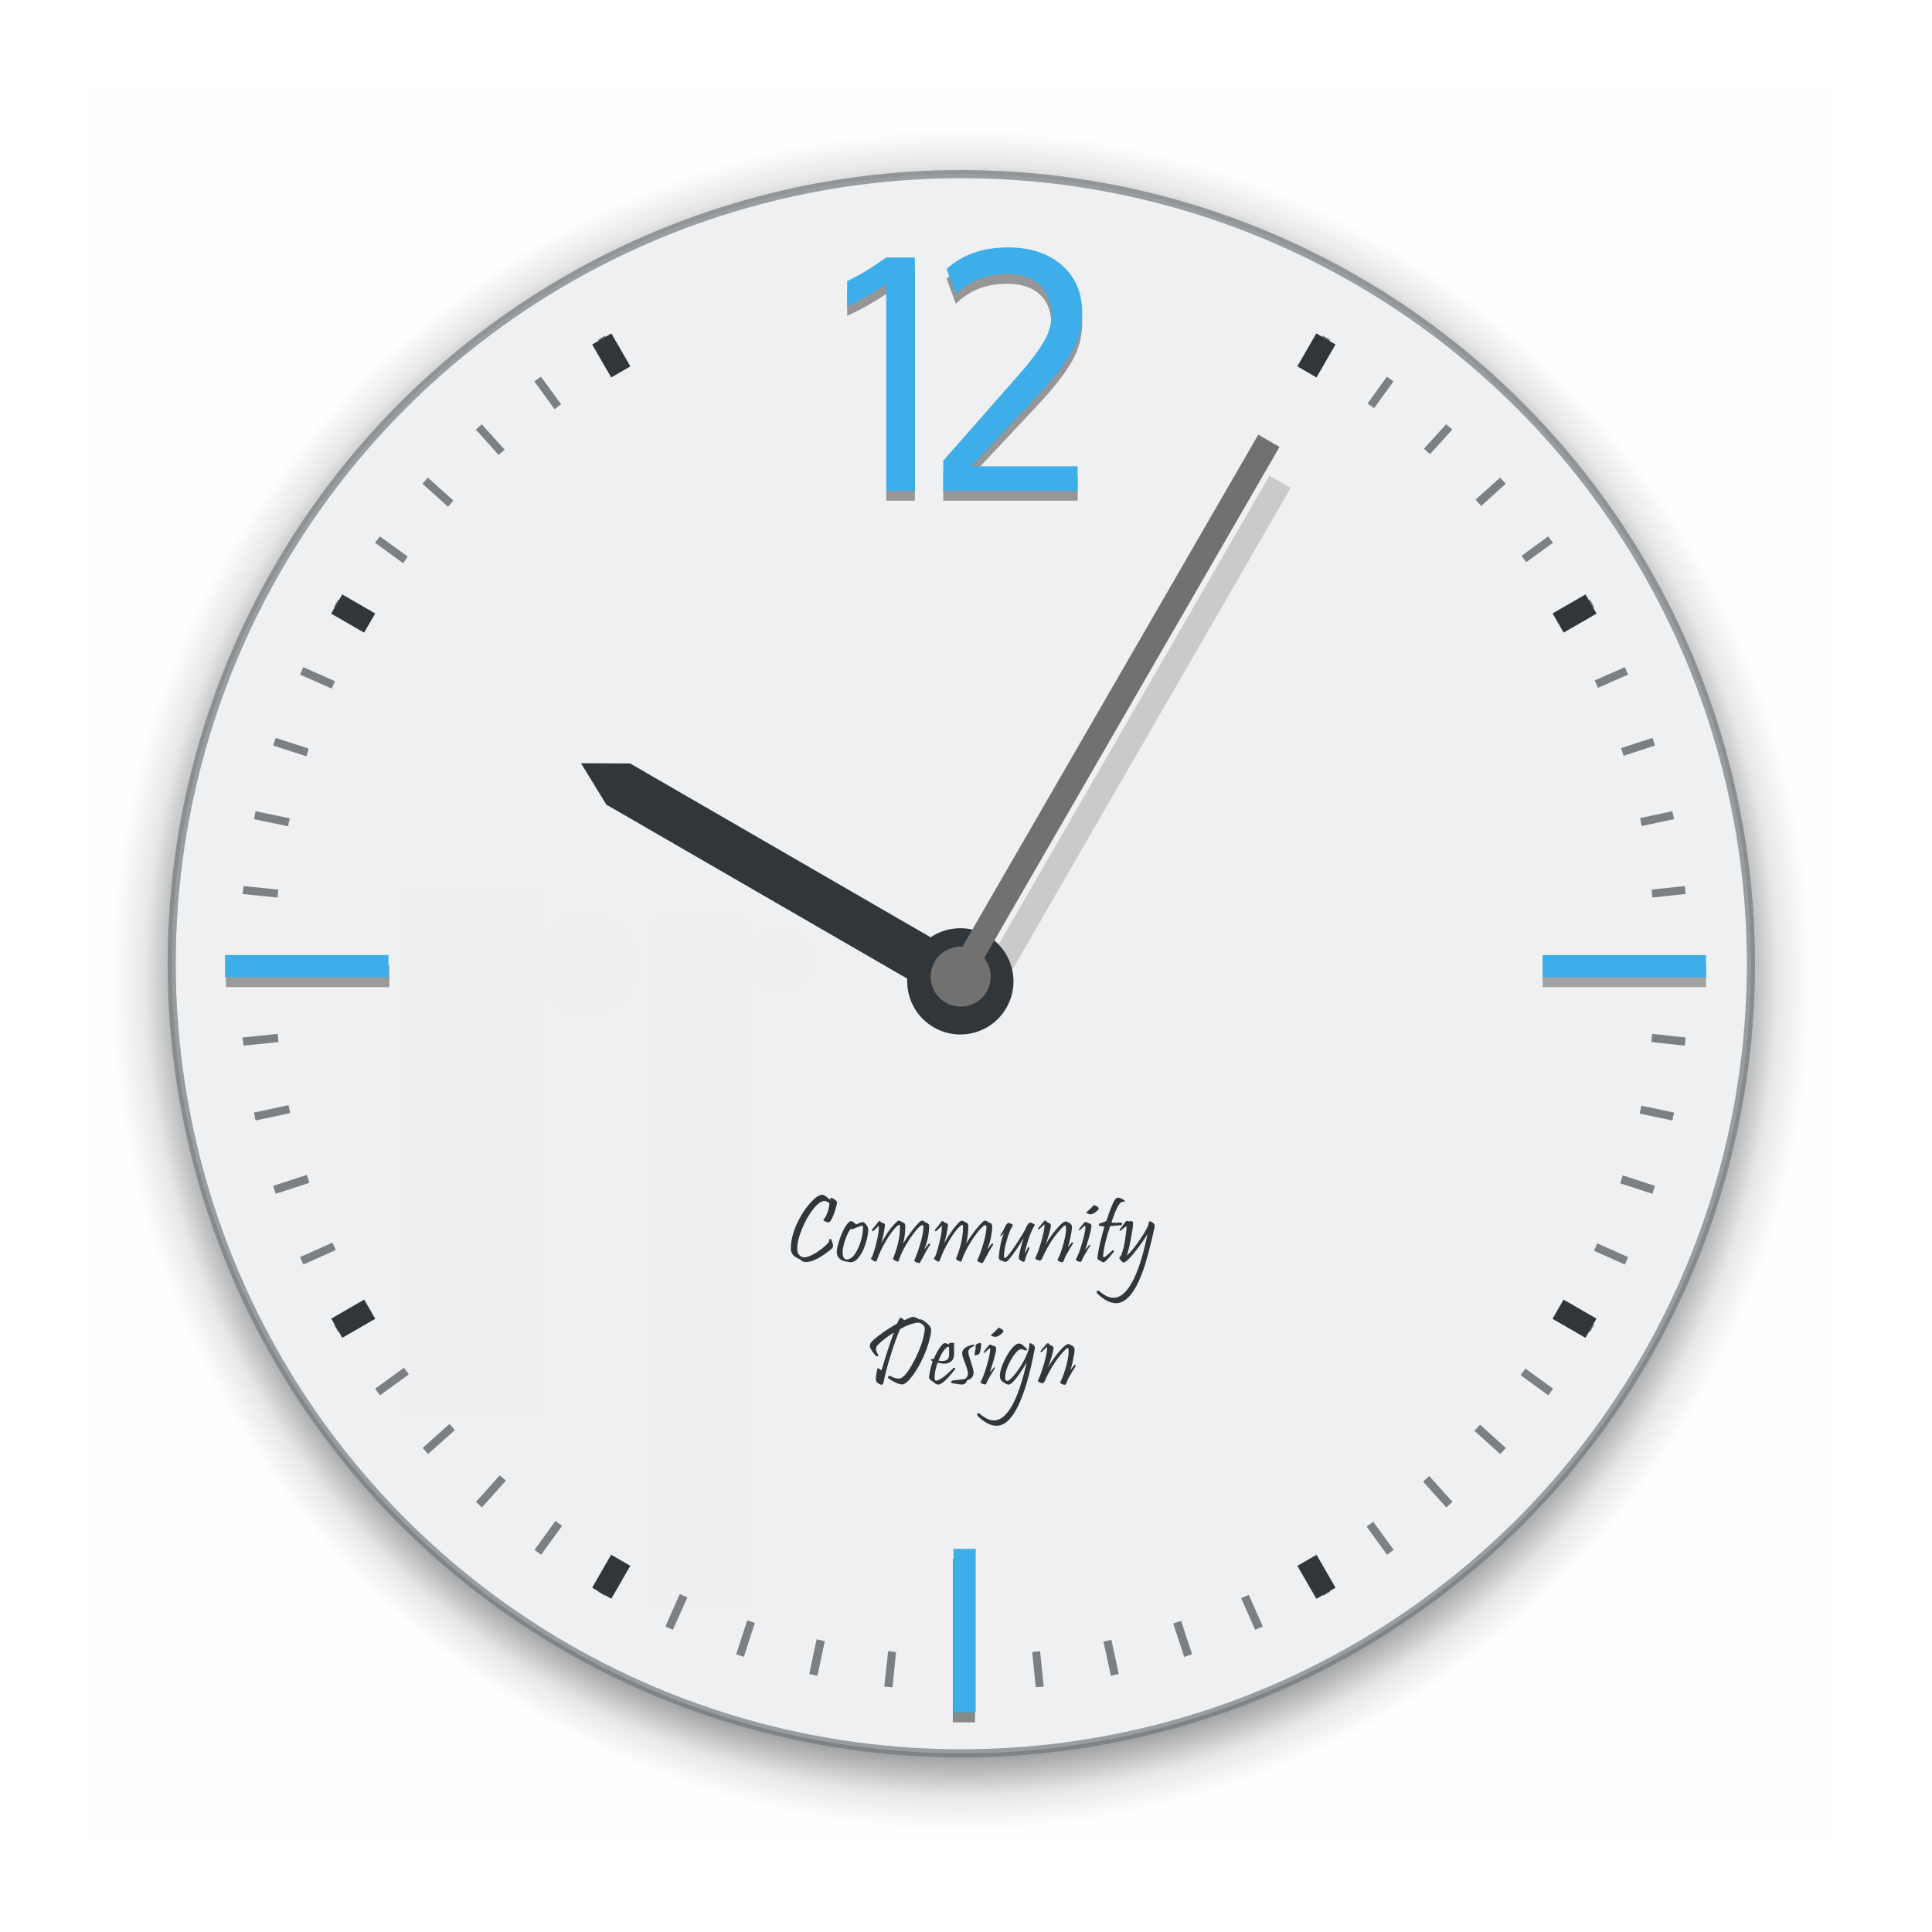 <svg xmlns="http://www.w3.org/2000/svg" xmlns:xlink="http://www.w3.org/1999/xlink" viewBox="0 0 256 256">
 <defs>
  <filter height="1.905" y="-.453" width="1.123" x="-.061" id="2" color-interpolation-filters="sRGB">
   <feGaussianBlur stdDeviation=".511"/>
  </filter>
  <filter height="1.118" y="-.059" width="1.206" x="-.103" id="1" color-interpolation-filters="sRGB">
   <feGaussianBlur stdDeviation=".876"/>
  </filter>
  <filter height="1.123" y="-.061" width="1.905" x="-.453" id="3" color-interpolation-filters="sRGB">
   <feGaussianBlur stdDeviation=".511"/>
  </filter>
  <linearGradient id="0">
   <stop stop-color="#232629"/>
   <stop offset=".9" stop-color="#232629" stop-opacity=".523"/>
   <stop offset=".96" stop-color="#232629" stop-opacity=".107"/>
   <stop offset="1" stop-color="#232629" stop-opacity="0"/>
  </linearGradient>
  <radialGradient r="104" cy="855.36" cx="1007" gradientUnits="userSpaceOnUse" id="4" xlink:href="#0"/>
    <style id="current-color-scheme" type="text/css">
   .ColorScheme-Text {
     color:#4d4d4d;
   }
   .ColorScheme-Background {
     color:#eff0f1;
   }
   .ColorScheme-Highlight {
     color:#3daee9;
   }
   .ColorScheme-Text {
     color:#31363b;
   }
   .ColorScheme-ButtonText {
     color:#31363b;
   }
   .ColorScheme-Highlight{
     color:#3daee9;
   }
  </style>
 </defs>
 <g transform="matrix(1.083 0 0 1.083-963.2-796.49)">
  <path opacity=".005" fill="#717171" d="m900 746.36h214v214h-214z"/>
  <circle cx="1007" cy="855.36" r="104" fill="url(#4)"/>
  <circle r="96.61" cy="853.36" cx="1007" style="fill:currentColor;fill-opacity:1" class="ColorScheme-Background"/>
  <path
      d="m963.39 776.51l-.844.5 2.094 3.594c.278-.163.564-.308.844-.469zm87.87 0l-2.031 3.531c.293.167.585.33.875.5l2.031-3.531zm-95.69 5.03l-.813.563 2.469 3.406c.269-.199.541-.398.813-.594zm103.5 0l-2.375 3.281c.267.192.548.368.813.563l2.375-3.281zm-110.75 5.813l-.719.656 2.781 3.094c.24-.219.508-.408.75-.625zm118 0l-2.719 3c.248.221.505.432.75.656l2.719-3zm-124.59 6.531l-.656.75 3.125 2.813c.219-.247.434-.505.656-.75zm131.19 0l-3 2.688c.233.255.458.523.687.781l3-2.719zm-137.06 7.188l-.594.781 3.438 2.5c.192-.268.367-.547.563-.813zm142.94 0l-3.25 2.375c.19.259.375.52.562.781l3.281-2.375zm-148.06 7.75l-.5.875 3.688 2.125c.166-.292.331-.585.5-.875zm153.19 0l-3.5 2.031c.17.29.333.582.5.875l3.5-2.031zm-157.44 8.25l-.406.906 3.875 1.719c.133-.305.269-.603.406-.906zm161.69 0l-3.688 1.625c.136.301.274.603.406.906l3.688-1.625zm-165.06 8.656l-.312.938 4.062 1.313c.098-.308.18-.631.281-.938zm168.44 0l-3.844 1.25c.102.31.214.626.313.938l3.844-1.25zm-170.91 8.969l-.188.969 4.156.875c.066-.324.149-.646.219-.969zm173.34 0l-3.937.844c.069.321.122.647.187.969l3.969-.844zm-174.81 9.156l-.125.969 4.281.438c.031-.322.059-.648.094-.969l-4.25-.438m176.34 0l-4.063.438c.035.321.063.647.094.969l4.062-.438-.094-.969m-172.16 18.09l-4.312.438.125 1 4.281-.438c-.037-.333-.061-.666-.094-1m168.16 0c-.033.334-.057.667-.094 1l4.094.438.094-1zm-166.84 8.719l-4.219.906.188.969 4.25-.906c-.071-.322-.152-.645-.219-.969m165.53.063c-.067.324-.148.646-.219.969l4 .844.219-.969zm-163.28 8.469l-4.125 1.344.312.969 4.125-1.344c-.107-.323-.209-.644-.312-.969m161 .063c-.104.325-.205.646-.313.969l3.938 1.281.312-.969zm-157.87 8.219l-3.969 1.781.406.906 3.969-1.781c-.138-.303-.272-.601-.406-.906m154.75.094c-.134.303-.269.605-.406.906l3.781 1.688.406-.906zm-150.75 7.781l-3.813 2.188.5.875 3.813-2.188c-.17-.289-.333-.584-.5-.875m146.75.094c-.168.292-.329.585-.5.875l3.625 2.094.5-.875zm-142 7.344l-3.531 2.563.594.813 3.531-2.563c-.199-.27-.397-.54-.594-.813m137.19.094c-.193.268-.366.547-.562.813l3.375 2.469.594-.813zm-131.62 6.781l-3.281 2.938.656.75 3.281-2.938c-.224-.246-.435-.502-.656-.75m126.09.094c-.226.253-.458.499-.688.75l3.156 2.844.687-.75zm-119.94 6.188l-2.906 3.25.719.688 2.938-3.281c-.248-.221-.504-.432-.75-.656m113.72.094c-.251.228-.496.462-.75.688l2.844 3.156.75-.688zm-106.91 5.5l-2.563 3.531.813.594 2.563-3.531c-.272-.195-.543-.395-.813-.594m100.06.094c-.27.198-.54.399-.813.594l2.5 3.438.813-.594zm-92.66 4.781l-2.187 3.781.844.5 2.188-3.813c-.28-.16-.566-.306-.844-.469m85.25.063c-.283.165-.559.338-.844.5l2.125 3.719.875-.5zm-77.44 4l-1.75 3.969.906.406 1.781-3.969c-.313-.138-.626-.265-.937-.406m69.62.094c-.308.139-.628.271-.938.406l1.719 3.875.938-.406zm-61.37 3.125l-1.344 4.156.938.313 1.344-4.156c-.314-.1-.625-.209-.937-.313m53.09.063c-.322.106-.645.21-.969.313l1.344 4.094.969-.313zm-44.594 2.25l-.906 4.25 1 .219.906-4.25c-.334-.069-.668-.146-1-.219m36.06.063c-.326.071-.641.152-.969.219l.906 4.188.969-.219zm-27.312 1.375l-.469 4.344 1 .094.438-4.313c-.325-.032-.645-.089-.969-.125m18.594.031c-.323.035-.645.062-.969.094l.437 4.313.969-.094z"
      style="fill:currentColor;fill-opacity:.6" class="ColorScheme-Text"/>
  <path
      d="m1012.69 766.92c2.747 0 4.948.723 6.601 2.168 1.667 1.432 2.5 3.392 2.5 5.879 0 1.693-.436 3.288-1.309 4.785-.872 1.484-2.213 3.197-4.02 5.137l-8.262 8.809h13.03v3.01h-16.445v-3.691l9.394-10.684c1.276-1.458 2.233-2.728 2.871-3.809.651-1.094.977-2.174.977-3.242 0-1.667-.475-2.936-1.426-3.809-.951-.872-2.285-1.309-4-1.309-2.552 0-4.642.82-6.269 2.461l-1.133-3.066c1.914-1.758 4.414-2.637 7.5-2.637m-14.88 1.23h3.496v28.555h-3.496v-25.293c-1.601 1.068-3.197 1.96-4.785 2.676v-3.066c1.25-.547 2.845-1.504 4.785-2.871"
      fill="#232629" filter="url(#1)" fill-opacity=".443"/>
  <path
      d="m1012.69 765.72c2.747 0 4.948.723 6.601 2.168 1.667 1.432 2.5 3.392 2.5 5.879 0 1.693-.436 3.288-1.309 4.785-.872 1.484-2.213 3.197-4.02 5.137l-8.262 8.809h13.03v3.01h-16.445v-3.691l9.394-10.684c1.276-1.458 2.233-2.728 2.871-3.809.651-1.094.977-2.174.977-3.242 0-1.667-.475-2.936-1.426-3.809-.951-.872-2.285-1.309-4-1.309-2.552 0-4.642.82-6.269 2.461l-1.133-3.066c1.914-1.758 4.414-2.637 7.5-2.637m-14.88 1.23h3.496v28.555h-3.496v-25.293c-1.601 1.068-3.197 1.96-4.785 2.676v-3.066c1.25-.547 2.845-1.504 4.785-2.871" style="fill:currentColor" class="ColorScheme-Highlight"/>
  <path fill="#212121" filter="url(#2)" fill-opacity=".413" d="m917.02 853.51h20v2.709h-20z"/>
  <path style="fill:currentColor" class="ColorScheme-Highlight" d="m916.91 852.3h20v2.709h-20z"/>
  <path fill="#1c1c1c" filter="url(#2)" fill-opacity=".361" d="m1078.12 853.51h20v2.709h-20z"/>
  <path style="fill:currentColor" class="ColorScheme-Highlight" d="m1078.11 852.3h20v2.709h-20z"/>
  <path transform="matrix(0 1-1 0-315.26 577.14)" fill="#2a2a2a" filter="url(#3)" fill-opacity=".524" d="m349.03-1323.93h20v2.71h-20z"/>
  <path transform="matrix(0 1-1 0 0 0)" style="fill:currentColor" class="ColorScheme-Highlight" d="m924.95-1008.76h20v2.71h-20z"/>
  <circle r="96.61" cy="853.36" cx="1007" stroke-opacity=".677" fill="none" stroke="#70767a"/>
  <g style="fill:currentColor" class="ColorScheme-Text">
   <path d="m1079.34 810.5l4.03-2.325 1.354 2.346-4.03 2.325zm-149.43 86.28l4.03-2.325 1.355 2.346-4.03 2.325z"/>
   <path d="m1048.11 780.27l2.325-4.03 2.346 1.355-2.325 4.03zm-86.28 149.43l2.325-4.03 2.346 1.355-2.325 4.03z"/>
   <path d="m933.93 812.85l-4.03-2.325 1.355-2.346 4.03 2.325zm149.43 86.28l-4.03-2.325 1.354-2.346 4.03 2.325z"/>
   <path d="m964.16 781.63l-2.325-4.03 2.346-1.355 2.325 4.03zm86.28 149.43l-2.325-4.03 2.346-1.355 2.325 4.03z"/>
  </g>
  <g style="fill:currentColor" class="ColorScheme-Text">
   <path d="m991.72 882.95c-.188.762-.404 1.35-.65 1.764-.113.195-.225.293-.334.293-.043 0-.096-.01-.158-.029-.297-.09-.445-.197-.445-.322 0-.063.041-.104.123-.123.344-.516.547-1.135.609-1.857-.215-.191-.418-.287-.609-.287-.406-.004-.887.354-1.441 1.072-.512.672-.955 1.469-1.33 2.391-.391.961-.578 1.762-.563 2.402.004.371.115.648.334.832.16.133.342.199.545.199.117 0 .252-.023.404-.07.375-.117.809-.344 1.301-.68.469-.32.859-.646 1.172-.979.098-.105.156-.24.176-.404.012-.086.051-.129.117-.129.055 0 .096.035.123.105.141.352.211.596.211.732 0 .129-.053.25-.158.363-.07.07-.236.205-.498.404-.828.621-1.539 1.01-2.133 1.16-.184.047-.352.07-.504.07-.32 0-.564-.107-.732-.322-.762-.285-1.143-.721-1.143-1.307 0-.945.248-1.961.744-3.047.426-.941.951-1.77 1.576-2.484.602-.684 1.09-1.039 1.465-1.066.137-.012.295.045.475.17.023.016.205.162.545.439.019-.156.072-.234.158-.234.094 0 .252.086.475.258.141.109.211.215.211.316 0 .066-.021.189-.064.369"/>
   <path d="m995.61 885.99c-.01.348-.092.809-.252 1.383-.254.906-.613 1.609-1.078 2.109-.246.266-.519.398-.82.398-.117 0-.268-.025-.451-.076-.367-.023-.666-.139-.896-.346-.25-.227-.367-.518-.351-.873.016-.414.158-.992.428-1.734.297-.809.606-1.391.926-1.746.152-.172.277-.258.375-.258.133 0 .348.137.644.41.082-.039.25-.111.504-.217.129-.043.227-.064.293-.064.152 0 .322.143.51.428.121.176.178.371.17.586m-.674.17c.027-.262.041-.428.041-.498 0-.164-.051-.246-.152-.246-.039 0-.09.008-.152.023l-.908.369c-.106.043-.166.064-.182.064-.031 0-.062-.037-.094-.111-.227.277-.438.678-.633 1.201-.152.41-.258.777-.316 1.102-.043.219-.065.418-.065.598 0 .602.186.895.557.879.148-.004.308-.063.48-.176.328-.223.635-.668.92-1.336.274-.629.441-1.252.504-1.869"/>
   <path d="m1003.13 887.83c-.254.379-.633 1.047-1.137 2-.047.086-.076.131-.088.135-.035.019-.117.01-.246-.029-.27-.082-.404-.16-.404-.234 0-.043.018-.105.053-.188.293-.684.544-1.413.753-2.188.209-.775.31-1.37.302-1.784 0-.137-.049-.205-.146-.205-.066 0-.144.037-.234.111-.332.27-.762.793-1.289 1.57-.633.938-1.08 1.814-1.342 2.631-.027.094-.051.146-.07.158-.023.012-.08.002-.17-.029-.133-.047-.26-.113-.381-.199-.059-.043-.088-.088-.088-.135 0-.008.029-.084.088-.229.512-1.281.768-2.521.768-3.721 0-.121-.035-.182-.105-.182-.051 0-.115.033-.193.1-.418.352-.883.957-1.394 1.816-.492.82-.859 1.59-1.102 2.309-.062.184-.127.275-.193.275-.078 0-.238-.088-.481-.264-.062-.035-.094-.072-.094-.111 0-.043.043-.109.129-.199.16-.34.342-.926.545-1.758.23-.949.33-1.639.299-2.068-.059.059-.158.155-.299.29-.141.135-.246.237-.316.308-.051.051-.096.076-.135.076-.059 0-.088-.039-.088-.117 0-.063.022-.117.065-.164.219-.227.436-.494.65-.803.078-.109.146-.164.205-.164.043 0 .127.063.252.188.098.035.195.07.293.105.082.039.123.111.123.217 0 .031 0 .064-.012.1-.098.754-.248 1.457-.451 2.109.691-1.242 1.334-2.125 1.928-2.648.082-.074.162-.111.24-.111.082 0 .207.053.375.158.16.07.266.133.316.188.059.07.088.18.088.328 0 .797-.092 1.506-.275 2.127.762-1.207 1.455-2.104 2.08-2.689.082-.078.168-.117.258-.117.117 0 .262.078.434.234.305.047.449.232.434.557-.047.941-.25 1.852-.609 2.73.195-.23.348-.43.457-.598.051-.082.109-.123.176-.123.059 0 .088.031.088.094 0 .039-.018.086-.053.141"/>
   <path d="m1010.84 887.83c-.254.379-.633 1.047-1.137 2-.047.086-.076.131-.088.135-.035.019-.117.01-.246-.029-.269-.082-.404-.16-.404-.234 0-.043.018-.105.053-.188.293-.684.544-1.413.753-2.188.209-.775.309-1.37.302-1.784 0-.137-.049-.205-.146-.205-.066 0-.144.037-.234.111-.332.27-.762.793-1.289 1.57-.633.938-1.08 1.814-1.342 2.631-.027.094-.051.146-.07.158-.024.012-.08.002-.17-.029-.133-.047-.26-.113-.381-.199-.059-.043-.088-.088-.088-.135 0-.008.029-.084.088-.229.512-1.281.768-2.521.768-3.721 0-.121-.035-.182-.106-.182-.051 0-.115.033-.193.1-.418.352-.883.957-1.395 1.816-.492.82-.859 1.59-1.101 2.309-.062.184-.127.275-.193.275-.078 0-.238-.088-.481-.264-.062-.035-.094-.072-.094-.111 0-.043.043-.109.129-.199.16-.34.342-.926.545-1.758.231-.949.33-1.639.299-2.068-.059.059-.158.155-.299.29-.141.135-.246.237-.316.308-.051.051-.096.076-.135.076-.059 0-.088-.039-.088-.117 0-.063.021-.117.064-.164.219-.227.436-.494.65-.803.078-.109.146-.164.205-.164.043 0 .127.063.252.188.098.035.195.07.293.105.082.039.123.111.123.217 0 .031 0 .064-.012.1-.098.754-.248 1.457-.451 2.109.692-1.242 1.334-2.125 1.928-2.648.082-.074.162-.111.24-.111.082 0 .207.053.375.158.16.07.266.133.316.188.059.07.088.18.088.328 0 .797-.092 1.506-.275 2.127.762-1.207 1.455-2.104 2.08-2.689.082-.078.168-.117.258-.117.117 0 .262.078.434.234.305.047.449.232.434.557-.047.941-.25 1.852-.609 2.73.195-.23.348-.43.457-.598.051-.082.109-.123.176-.123.059 0 .088.031.088.094 0 .039-.018.086-.053.141"/>
   <path d="m1015.91 885.45c-.519.965-.908 2.098-1.166 3.398.109-.191.242-.436.398-.732.02-.055.051-.082.094-.082.059 0 .088.037.088.111 0 .023-.01.049-.018.076-.25.57-.414 1.01-.492 1.318-.047.195-.109.293-.188.293-.078 0-.231-.076-.457-.229-.121-.086-.162-.238-.123-.457.164-.852.361-1.592.592-2.221-.754 1.227-1.387 2.131-1.898 2.713-.113.129-.236.193-.369.193-.109 0-.238-.045-.387-.135-.269-.047-.404-.188-.404-.422 0-.043 0-.09.012-.141.098-1.117.301-2.045.609-2.783-.066.063-.166.154-.299.275-.051.043-.09.055-.117.035-.031-.023-.025-.068.018-.135.211-.309.336-.512.375-.609.121-.305.248-.541.381-.709.07-.086.144-.129.223-.129.106 0 .26.063.463.188.055.035.082.07.082.105 0 0-.043.064-.129.193-.195.297-.402.82-.621 1.57-.238.813-.359 1.475-.363 1.986 0 .168.035.252.106.252.062 0 .164-.072.305-.217.301-.32.736-.926 1.307-1.816.504-.785.809-1.297.914-1.535.176-.398.318-.633.428-.703.07-.047.133-.07.188-.07.055 0 .16.041.316.123.156.082.234.143.234.182 0 .012-.014.027-.041.047-.027.019-.047.041-.059.064"/>
   <path d="m1020.65 887.62c-.234.355-.539.871-.914 1.547-.07.176-.139.352-.205.527-.055.121-.127.182-.217.182-.07 0-.174-.029-.311-.088-.152-.063-.229-.125-.229-.188 0-.027.025-.088.076-.182.254-.516.48-1.158.68-1.928.215-.809.307-1.426.275-1.852-.01-.172-.047-.258-.117-.258-.051 0-.127.049-.229.146-.984.961-1.836 2.246-2.555 3.855-.09.199-.195.299-.316.299-.086 0-.229-.049-.428-.146-.078-.035-.119-.068-.123-.1 0-.016.021-.07.064-.164.227-.496.451-1.125.674-1.887.238-.824.373-1.467.404-1.928.01-.141 0-.211-.012-.211 0 0-.059.053-.164.158-.106.105-.252.242-.439.41-.035.035-.074.053-.117.053-.055 0-.082-.021-.082-.064 0-.031.02-.066.059-.105.168-.215.389-.482.662-.803.059-.066.119-.1.182-.1.094 0 .176.068.246.205.316.094.465.238.445.434-.043.43-.264 1.205-.662 2.326.262-.504.643-1.067 1.143-1.69.5-.623.871-.991 1.113-1.104.121-.055.207-.082.258-.082.051 0 .133.043.246.129.324.113.484.301.481.563 0 .273-.066.713-.199 1.318-.105.5-.203.889-.293 1.166.113-.145.258-.332.434-.563.031-.039.062-.059.094-.059.059 0 .088.037.088.111 0 .023 0 .047-.012.07"/>
   <path d="m1023.72 883.15c.062.047.094.1.094.158 0 .113-.168.289-.504.527-.223.152-.438.207-.644.164-.117-.023-.219-.066-.305-.129-.027-.023-.048-.048-.062-.073-.014-.025-.017-.046-.01-.062.012-.016.035-.019.07-.012.359-.312.596-.537.709-.674.09-.102.154-.152.193-.152.07 0 .223.084.457.252zm-.826 2.566c-.094.527-.338 1.404-.732 2.631.113-.102.269-.287.469-.557.027-.035.055-.053.082-.053.062 0 .07.055.023.164-.02.043-.184.311-.492.803-.234.375-.406.707-.516.996-.035.09-.1.135-.193.135-.094 0-.221-.045-.381-.135-.102-.055-.152-.096-.152-.123 0-.023.021-.074.064-.152.211-.371.445-.992.703-1.863.246-.844.385-1.471.416-1.881.012-.176-.01-.264-.053-.264-.035 0-.098.043-.188.129l-.363.34c-.129.117-.193.123-.193.018 0-.031.017-.07.053-.117.184-.258.379-.502.586-.732.062-.066.123-.1.182-.1.062 0 .154.043.275.129.18.047.279.076.299.088.09.055.135.156.135.305 0 .07-.01.15-.024.24z"/>
   <path d="m1026.83 882.22c.109.059.164.125.164.199 0 .051-.037.076-.111.076-.016 0-.04-.003-.073-.009-.033-.006-.058-.009-.073-.009-.149 0-.328.162-.539.486-.188.289-.447.918-.779 1.887-.031.086-.043.137-.035.152.012.027.062.043.152.047.23.019.539.012.926-.023.133-.012.199.045.199.17 0 .086-.051.139-.152.158-.082.012-.514.047-1.295.105-.469 1.371-.754 2.531-.855 3.48 0 .051-.01.096-.01.135 0 .133.033.199.1.199.105 0 .424-.256.955-.768.062-.063.123-.094.182-.094.051 0 .082.021.094.064.012.047-.01.102-.053.164-.316.418-.627.773-.932 1.066-.129.121-.236.182-.322.182-.086 0-.219-.068-.399-.205-.223-.059-.334-.176-.334-.352 0-.027 0-.059.012-.094.145-1.01.428-2.248.85-3.721-.207-.027-.395-.055-.563-.082-.074-.012-.111-.059-.111-.141 0-.09.039-.145.117-.164.078-.019.223-.063.434-.129.129-.043.254-.102.375-.176.418-1.293.746-2.131.984-2.514.137-.219.283-.328.439-.328.149 0 .365.078.65.234z"/>
   <path d="m1030.63 885.65c-.543 2.504-1.053 4.377-1.529 5.619-.922 2.414-1.98 3.621-3.176 3.621-.699 0-1.451-.381-2.256-1.143-.07-.066-.106-.137-.106-.211 0-.117.055-.176.164-.176.055 0 .107.021.158.064.637.543 1.205.814 1.705.814.918 0 1.752-.766 2.502-2.297.59-1.199 1.103-2.809 1.541-4.828.027-.145.072-.365.135-.662-.41.668-.869 1.326-1.377 1.975-.488.625-.873 1.055-1.154 1.289-.156.129-.281.193-.375.193-.074 0-.15-.041-.228-.123-.082-.105-.166-.209-.252-.311-.039-.047-.059-.09-.059-.129 0-.004 0-.008 0-.012.01-.047.043-.08.105-.1.188-.254.363-.803.527-1.646.125-.664.211-1.295.258-1.893.01-.141-.01-.211-.053-.211-.012 0-.104.07-.275.211-.274.23-.422.346-.445.346-.055 0-.082-.027-.082-.082 0-.027.012-.055.035-.082.066-.082.215-.287.445-.615.207-.293.346-.439.416-.439.055 0 .129.024.223.07.199-.031.311-.047.334-.047.133 0 .199.102.199.305 0 .34-.098 1-.293 1.995-.195.99-.355 1.63-.48 1.919.391-.309.899-.914 1.524-1.816.609-.879.988-1.541 1.137-1.986.01-.262.064-.393.17-.393.082 0 .234.084.457.252.125.094.16.27.105.527"/>
   <path d="m1003.29 898.41c-.121.906-.414 1.885-.879 2.936-.422.957-.891 1.776-1.406 2.458-.516.682-.93 1.024-1.242 1.028-.387 0-.938-.24-1.652-.721-.055-.039-.082-.084-.082-.135 0-.125.072-.188.217-.188.039 0 .078.01.117.029.293.184.617.285.973.305.488.023 1.113-.693 1.875-2.15.754-1.437 1.191-2.721 1.313-3.85.039-.363-.156-.633-.586-.809-.105-.039-.193-.055-.264-.047-.754.105-1.482.379-2.186.82-.367.875-.738 1.91-1.113 3.105-.41 1.305-.707 2.434-.891 3.387-.039.195-.121.293-.246.293-.047 0-.101-.014-.164-.041-.203-.105-.336-.191-.399-.258-.086-.09-.129-.213-.129-.369 0-.328.053-.721.158-1.178.027-.113.068-.17.123-.17.051 0 .186.09.404.27.531-1.809 1.035-3.357 1.512-4.646-.871.547-1.543 1.074-2.02 1.582-.109.121-.164.262-.164.422 0 .145.047.309.141.492.094.184.141.289.141.316 0 .066-.045.1-.135.1-.078 0-.137-.021-.176-.064-.488-.574-.732-.971-.732-1.189 0-.23.156-.486.469-.768.66-.598 1.617-1.258 2.871-1.98.207-.484.357-.727.451-.727.07 0 .215.105.434.316.215-.098.43-.195.644-.293.18-.078.326-.117.439-.117.188 0 .439.105.756.316.016-.016.041-.023.076-.023.219 0 .553.203 1 .609.242.223.363.463.363.721 0 .063-.01.135-.018.217"/>
   <path d="m1006.19 903.03c-.949 1.215-1.617 1.822-2 1.822-.183 0-.416-.127-.697-.381-.293-.137-.439-.32-.439-.551 0-.043 0-.088.012-.135.07-.535.213-1.127.428-1.775-.145-.074-.217-.145-.217-.211 0-.055.041-.082.123-.082.062 0 .127.018.193.053.348-.781.66-1.336.938-1.664.18-.219.342-.328.486-.328.066 0 .231.057.492.17-.019-.117.014-.186.1-.205 0 0 .096 0 .275 0 .168 0 .252.029.252.088 0 .012-.01.045-.018.1-.012.055-.018.105-.018.152 0 .141 0 .314.01.521 0 .207.01.346.01.416 0 .484-.133.822-.398 1.014-.242.176-.516.264-.82.264-.16 0-.426-.043-.797-.129-.066.121-.141.357-.223.709-.109.445-.16.84-.152 1.184 0 .203.068.305.193.305.047 0 .107-.012.182-.035.453-.16 1.084-.648 1.893-1.465.051-.051.101-.076.152-.076.074 0 .111.035.111.105 0 .043-.019.088-.058.135zm-.686-2.59c0-.152-.033-.229-.1-.229-.043 0-.106.031-.188.094-.383.309-.719.85-1.01 1.623.078.012.215.023.41.035.316.012.553-.061.709-.217.117-.117.182-.311.193-.58-.012.199-.018-.043-.018-.727"/>
   <path d="m1009.43 900.01c0 .176-.047.457-.141.844-.035.133-.074.219-.117.258-.02.019-.086.049-.199.088-.145.055-.234.082-.27.082-.059 0-.088-.039-.088-.117 0-.043.01-.1.024-.17.094-.387.13-.655.108-.806-.021-.15.022-.245.132-.284.191-.098.314-.146.369-.146.121 0 .182.084.182.252m-.938 3.363c.012.469-.248.789-.779.961-.066.164-.129.277-.188.34-.09.094-.223.148-.398.164-.113.008-.234.002-.363-.018-.231-.035-.514-.078-.85-.129-.094-.016-.15-.072-.17-.17.016-.105.125-.168.328-.188.277-.019.688-.068 1.23-.146.203-.047.348-.162.434-.346.051-.094.076-.209.076-.346 0-.246-.123-.68-.369-1.301-.242-.605-.356-1.01-.34-1.213.031-.488.482-.828 1.354-1.02.086-.019.129.012.129.094 0 .047-.031.084-.094.111-.422.184-.633.41-.633.68 0 .105.019.237.059.396.039.158.156.538.351 1.14.145.434.219.764.223.99"/>
   <path d="m1012.06 898.15c.062.047.094.1.094.158 0 .113-.168.289-.504.527-.223.152-.438.207-.644.164-.117-.023-.219-.066-.305-.129-.027-.023-.048-.048-.062-.073-.014-.025-.017-.046-.01-.062.012-.016.035-.019.07-.012.359-.312.596-.537.709-.674.09-.102.154-.152.193-.152.07 0 .223.084.457.252zm-.826 2.566c-.094.527-.338 1.404-.732 2.631.113-.102.269-.287.469-.557.027-.035.055-.053.082-.053.062 0 .07.055.024.164-.02.043-.184.311-.492.803-.234.375-.406.707-.516.996-.035.09-.1.135-.193.135-.094 0-.221-.045-.381-.135-.101-.055-.152-.096-.152-.123 0-.023.021-.074.064-.152.211-.371.445-.992.703-1.863.246-.844.385-1.471.416-1.881.012-.176-.01-.264-.053-.264-.035 0-.098.043-.188.129l-.363.34c-.129.117-.193.123-.193.018 0-.031.018-.07.053-.117.184-.258.379-.502.586-.732.062-.066.123-.1.182-.1.062 0 .154.043.275.129.18.047.279.076.299.088.09.055.135.156.135.305 0 .07-.01.15-.023.24"/>
   <path d="m1015.97 900.56c-1.199 6.223-2.758 9.332-4.676 9.328-.691 0-1.439-.381-2.244-1.143-.074-.07-.111-.143-.111-.217 0-.113.053-.17.158-.17.055 0 .107.021.158.064.637.543 1.207.814 1.711.814 1.609 0 2.951-2.363 4.03-7.09-.652 1.121-1.221 1.924-1.705 2.408-.195.199-.369.299-.521.299-.141 0-.314-.078-.521-.234-.371-.184-.549-.484-.533-.902.024-.512.221-1.146.592-1.904.363-.738.742-1.295 1.137-1.67.223-.211.424-.316.604-.316.133 0 .279.059.439.176.024.019.18.158.469.416.059.051.088.102.088.152 0 .07-.047.105-.141.105-.059 0-.125-.018-.199-.053-.117-.063-.232-.094-.346-.094-.164 0-.313.059-.445.176-.285.25-.584.656-.896 1.219-.34.617-.549 1.18-.627 1.688-.02.137-.029.256-.029.357 0 .289.078.434.234.434.106 0 .217-.053.334-.158.465-.398.926-.975 1.383-1.729.426-.695.729-1.334.908-1.916.067-.207.1-.404.1-.592 0-.148.035-.223.105-.223.074 0 .219.082.434.246.129.098.168.273.117.527"/>
   <path d="m1020.97 902.62c-.234.355-.539.871-.914 1.547-.07.176-.139.352-.205.527-.055.121-.127.182-.217.182-.07 0-.174-.029-.311-.088-.152-.063-.229-.125-.229-.188 0-.027.025-.088.076-.182.254-.516.48-1.158.68-1.928.215-.809.307-1.426.275-1.852-.01-.172-.047-.258-.117-.258-.051 0-.127.049-.229.146-.984.961-1.836 2.246-2.555 3.855-.09.199-.195.299-.317.299-.086 0-.229-.049-.428-.146-.078-.035-.119-.068-.123-.1 0-.016.022-.07.064-.164.227-.496.451-1.125.674-1.887.238-.824.373-1.467.404-1.928.01-.141 0-.211-.012-.211 0 0-.059.053-.164.158-.106.105-.252.242-.439.41-.035.035-.074.053-.117.053-.055 0-.082-.021-.082-.064 0-.031.019-.066.059-.105.168-.215.389-.482.662-.803.059-.066.119-.1.182-.1.094 0 .176.068.246.205.316.094.465.238.445.434-.043.43-.264 1.205-.662 2.326.262-.504.643-1.067 1.143-1.69.5-.623.871-.991 1.113-1.104.121-.055.207-.082.258-.082.051 0 .133.043.246.129.324.113.484.301.481.563 0 .273-.066.713-.199 1.318-.105.5-.203.889-.293 1.166.113-.145.258-.332.434-.563.031-.039.062-.059.094-.059.059 0 .088.037.088.111 0 .023 0 .047-.012.07"/>
  </g>
  <path opacity=".01" fill="#232629" fill-opacity=".604" d="m938 844.36h18v64h-18z"/>
  <path d="m1047.3 795.14l-37.89 65.58-2.598-1.501 37.89-65.58z" opacity=".3" fill="#717171"/>
  <g transform="matrix(-.5.866-.866-.5 2251.45 411.25)" style="fill:currentColor" class="ColorScheme-Text">
   <path d="m1004.18 904.03l2.98 5.209 2.894-5.322h-.062l.034-43.13-5.812.082-.035 43.13z"/>
   <circle transform="matrix(-.6-.8.8-.6 0 0)" cx="-1288.8" cy="292.23" r="6.499"/>
  </g>
  <path opacity=".01" fill="#232629" fill-opacity=".604" d="m969 847.36h12v85h-12z"/>
  <g fill="#717171">
   <path d="m1045.93 790.13l-37.89 65.58-2.598-1.501 37.89-65.58z"/>
   <circle r="3.671" cy="-1300.66" cx="232.3" transform="matrix(-.503.864-.864-.503 0 0)"/>
  </g>
  <g fill="#232629" fill-opacity=".004">
   <circle r="6.499" cy="256.78" cx="-1259.36" transform="matrix(-.6-.8.8-.6 0 0)"/>
   <circle r="4.062" cy="-1280.66" cx="241.58" transform="matrix(-.503.864-.864-.503 0 0)"/>
  </g>
 </g>
</svg>
